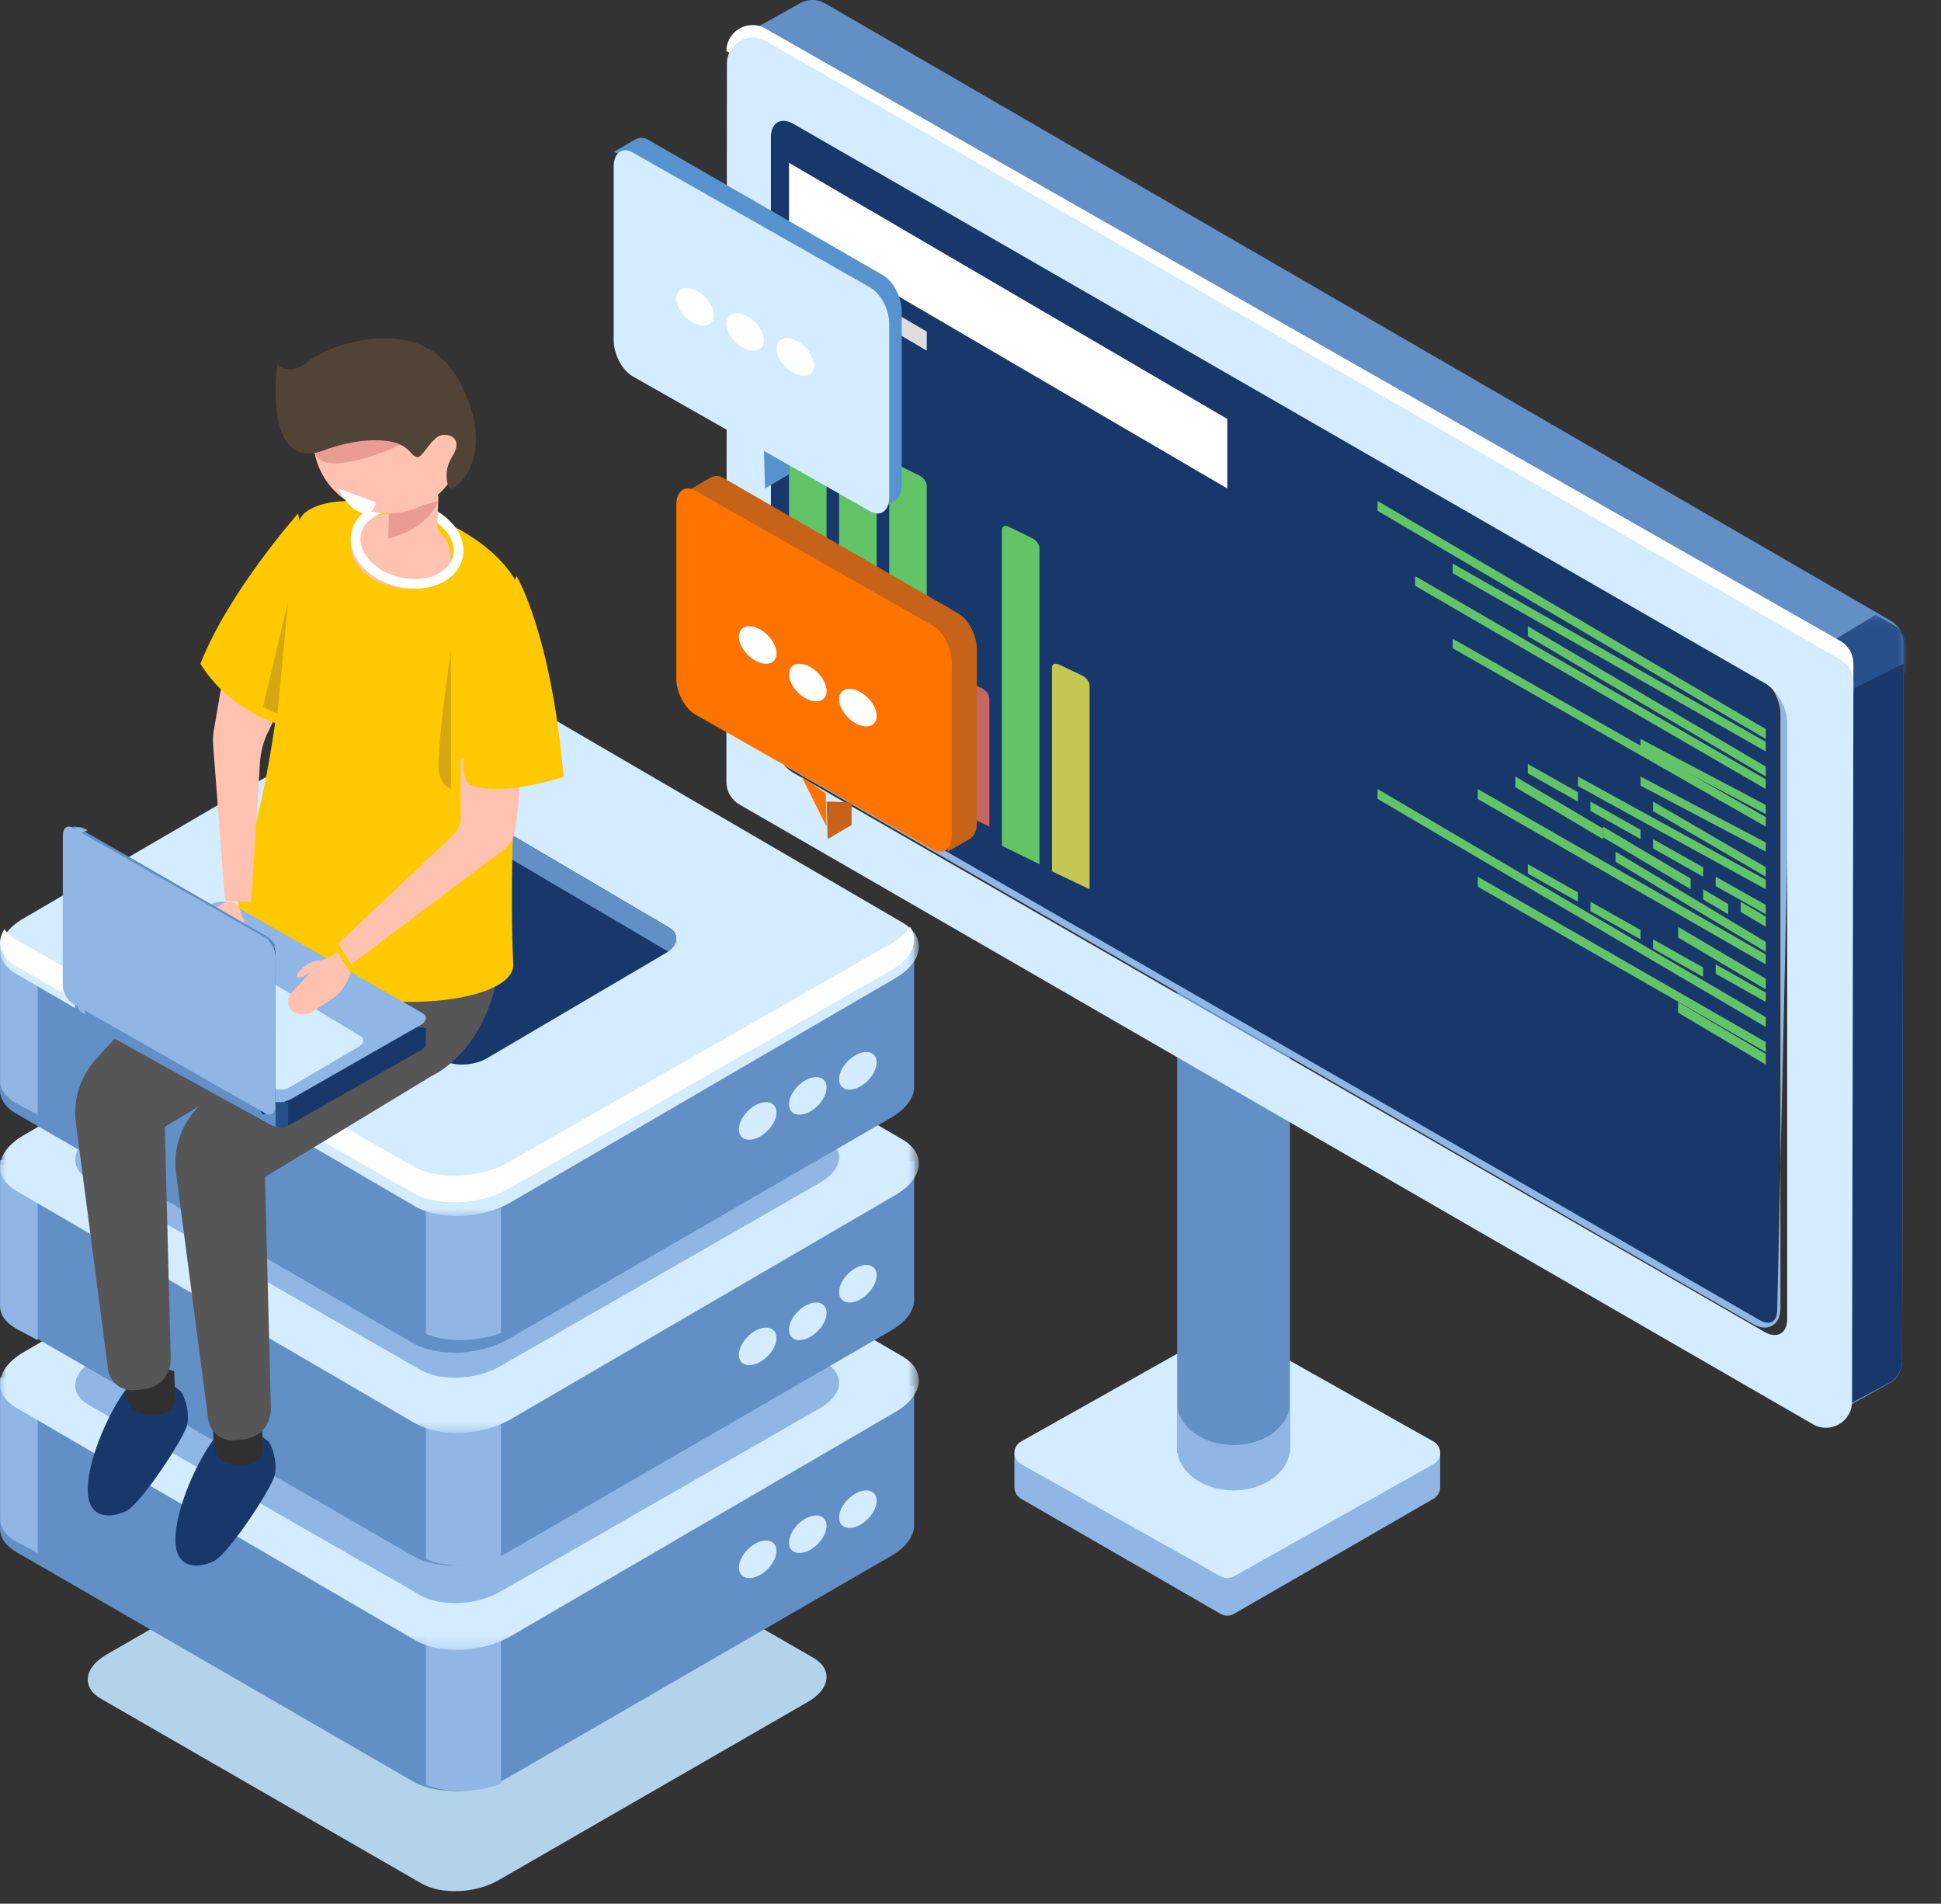<?xml version="1.0" encoding="UTF-8"?>
<svg width="155px" height="152px" viewBox="0 0 155 152" version="1.1" xmlns="http://www.w3.org/2000/svg" xmlns:xlink="http://www.w3.org/1999/xlink">
    <rect x="0" y="0" width="155" height="152" fill="#333333" stroke="none"/>
    <title>service block / art support</title>
    <defs>
        <polygon id="path-1" points="0.669 0.083 7.231 0.083 7.231 6.838 0.669 6.838"></polygon>
        <polygon id="path-3" points="0 0.976 73.368 0.976 73.368 43.734 0 43.734"></polygon>
        <polygon id="path-5" points="0 0.655 73.368 0.655 73.368 43.414 0 43.414"></polygon>
        <polygon id="path-7" points="0 0.335 73.368 0.335 73.368 43.093 0 43.093"></polygon>
    </defs>
    <g id="service-block-/-art-support" stroke="none" stroke-width="1" fill="none" fill-rule="evenodd">
        <g id="Group-255">
            <path d="M81.007,116 L81.007,118.74 C81.007,119.101 81.185,119.463 81.544,119.67 L97.469,128.857 C97.801,129.048 98.211,129.048 98.544,128.857 L114.469,119.67 C114.828,119.463 115.007,119.101 115.007,118.74 L115.007,116 L81.007,116 Z" id="Fill-1" fill="#8FB6E5"></path>
            <path d="M81.544,116.906 L97.469,125.86 C97.801,126.047 98.211,126.047 98.544,125.86 L114.469,116.906 C115.186,116.503 115.186,115.497 114.469,115.094 L98.544,106.14 C98.211,105.953 97.801,105.953 97.469,106.14 L81.544,115.094 C80.828,115.497 80.828,116.503 81.544,116.906" id="Fill-3" fill="#D4ECFF"></path>
            <polyline id="Fill-5" fill="#618FC6" points="94.007 116 94.007 77 103.007 77 103.007 116"></polyline>
            <path d="M94.007,112 C94.007,113.866 96.021,115.379 98.507,115.379 C100.992,115.379 103.007,113.866 103.007,112 L103.007,115.621 C103.007,117.487 100.992,119 98.507,119 C96.021,119 94.007,117.487 94.007,115.621" id="Fill-7" fill="#8FB6E5"></path>
            <path d="M150.975,49.559 L65.904,0.281 C65.175,-0.142 64.347,-0.06 63.732,0.347 L63.733,0.347 L59.007,2.983 C72.868,10.803 146.874,52.158 146.874,52.158 C146.874,52.158 147.72,99.701 146.298,113 L151.084,110.328 L151.084,110.328 C151.567,109.961 151.894,109.38 151.896,108.686 L152.007,51.357 C152.009,50.616 151.614,49.93 150.975,49.559" id="Fill-9" fill="#618FC6"></path>
            <path d="M140.211,53.915 C141.199,54.486 142.007,55.884 142.007,57.024 L142.007,104.72 C142.007,105.861 141.199,106.327 140.211,105.756 L62.802,61.084 C61.815,60.515 61.007,59.115 61.007,57.976 L61.007,10.28 C61.007,9.14 61.815,8.673 62.802,9.243 L140.211,53.915 Z" id="Fill-11" fill="#18386B"></path>
            <path d="M62.372,9.154 C62.246,9.154 62.132,9.182 62.033,9.24 C61.777,9.387 61.523,10.079 61.523,10.531 L61.523,57.974 C61.523,59.01 62.282,60.324 63.182,60.843 L140.519,105.405 C140.911,105.631 141.269,105.674 141.524,105.527 C141.778,105.379 141.92,105.049 141.92,104.597 L143.007,56.027 C143.007,54.99 142.247,53.676 141.349,53.158 L63.037,9.362 C62.797,9.224 62.571,9.154 62.372,9.154 M140.926,106 C140.637,106 140.324,105.908 140.003,105.722 L62.923,61.288 C61.867,60.679 61.007,59.191 61.007,57.974 L61.007,10.531 C61.007,9.887 61.239,9.397 61.661,9.155 C62.083,8.912 62.623,8.956 63.182,9.277 L140.261,53.712 C141.317,54.321 142.178,55.808 142.178,57.027 L142.178,104.47 C142.178,105.113 141.945,105.602 141.524,105.845 C141.344,105.95 141.142,106 140.926,106" id="Fill-13" fill="#8FB6E5"></path>
            <g id="Group-17" transform="translate(145.007, 49)">
                <mask id="mask-2" fill="white">
                    <use xlink:href="#path-1"></use>
                </mask>
                <g id="Clip-16"></g>
                <path d="M7.231,2.687 C7.232,1.955 6.842,1.277 6.208,0.911 L4.774,0.083 L0.669,2.584 L0.727,2.691 C1.64,3.2 2.142,3.479 2.142,3.479 C2.142,3.479 2.154,4.158 2.172,5.366 L2.969,6.838 L7.227,4.637 L7.231,2.687 Z" id="Fill-15" fill="#274F89" mask="url(#mask-2)"></path>
            </g>
            <path d="M146.674,55.645 C146.848,67.247 147.245,101.928 146.007,113 L151.039,110.314 L151.04,110.314 C151.547,109.944 151.891,109.361 151.893,108.664 L152.007,53 L146.674,55.645 Z" id="Fill-18" fill="#18386B"></path>
            <path d="M146.967,51.18 L61.127,2.281 C59.74,1.482 58.008,2.481 58.007,4.079 L144.351,52.711 C144.35,53.451 144.746,54.137 145.389,54.509 L144.589,112.717 C145.973,113.518 147.708,112.522 147.71,110.923 L148.007,52.983 C148.009,52.24 147.612,51.552 146.967,51.18" id="Fill-20" fill="#FFFFFF"></path>
            <path d="M142.718,105.319 C142.718,106.459 141.908,106.925 140.919,106.355 L63.362,61.706 C62.373,61.136 61.563,59.738 61.563,58.598 L61.563,10.927 C61.563,9.788 62.373,9.321 63.362,9.891 L140.919,54.54 C141.908,55.11 142.718,56.509 142.718,57.648 L142.718,105.319 Z M146.966,52.669 L61.172,3.281 C59.785,2.483 58.05,3.481 58.049,5.078 L58.007,62.435 C58.006,63.176 58.401,63.861 59.045,64.233 L144.77,113.718 C146.155,114.518 147.891,113.523 147.894,111.925 L148.007,54.471 C148.009,53.728 147.612,53.041 146.966,52.669 L146.966,52.669 Z" id="Fill-22" fill="#D4ECFF"></path>
            <path d="M66.007,59 L63.007,57.553 L63.007,30.294 C63.007,30.013 63.279,29.916 63.615,30.079 L65.406,30.943 C65.738,31.102 66.007,31.457 66.007,31.733 L66.007,59 Z" id="Fill-24" fill="#62C467"></path>
            <path d="M70.007,62 L67.007,60.528 L67.007,39.295 C67.007,39.013 67.276,38.917 67.607,39.079 L69.406,39.963 C69.738,40.125 70.007,40.486 70.007,40.767 L70.007,62 Z" id="Fill-26" fill="#62C467"></path>
            <path d="M74.007,64 L71.007,62.532 L71.007,37.294 C71.007,37.012 71.276,36.917 71.607,37.079 L73.406,37.96 C73.738,38.122 74.007,38.481 74.007,38.762 L74.007,64 Z" id="Fill-28" fill="#62C467"></path>
            <path d="M79.007,66 L76.007,64.551 L76.007,54.29 C76.007,54.012 76.276,53.918 76.607,54.078 L78.406,54.948 C78.738,55.108 79.007,55.462 79.007,55.74 L79.007,66 Z" id="Fill-30" fill="#C46762"></path>
            <path d="M83.007,69 L80.007,67.533 L80.007,42.293 C80.007,42.013 80.276,41.917 80.607,42.079 L82.406,42.959 C82.738,43.121 83.007,43.481 83.007,43.761 L83.007,69 Z" id="Fill-32" fill="#62C467"></path>
            <path d="M87.007,71 L84.007,69.57 L84.007,53.286 C84.007,53.013 84.276,52.919 84.607,53.076 L86.406,53.934 C86.738,54.091 87.007,54.442 87.007,54.716 L87.007,71 Z" id="Fill-34" fill="#C6C654"></path>
            <polygon id="Fill-36" fill="#FFFFFF" points="98.007 39 63.007 18.548 63.007 13 98.007 33.451"></polygon>
            <polygon id="Fill-38" fill="#DDDDDD" points="74.007 28 63.007 21.522 63.007 20 74.007 26.479"></polygon>
            <polygon id="Fill-40" fill="#62C467" points="110.007 40.786 141.007 59 141.007 58.216 110.007 40"></polygon>
            <polygon id="Fill-42" fill="#62C467" points="110.007 63.785 141.007 82 141.007 81.215 110.007 63"></polygon>
            <polygon id="Fill-44" fill="#62C467" points="116.007 45.766 141.007 60 141.007 59.234 116.007 45"></polygon>
            <polygon id="Fill-46" fill="#62C467" points="122.007 50.791 141.007 62 141.007 61.209 122.007 50"></polygon>
            <polygon id="Fill-48" fill="#62C467" points="113.007 46.773 141.007 63 141.007 62.227 113.007 46"></polygon>
            <polygon id="Fill-50" fill="#62C467" points="131.007 59.732 141.007 65 141.007 64.269 131.007 59"></polygon>
            <polygon id="Fill-52" fill="#62C467" points="131.007 62.732 141.007 68 141.007 67.269 131.007 62"></polygon>
            <polygon id="Fill-54" fill="#62C467" points="116.007 51.761 141.007 66 141.007 65.24 116.007 51"></polygon>
            <polygon id="Fill-56" fill="#62C467" points="134.007 74.855 141.007 79 141.007 78.146 134.007 74"></polygon>
            <polygon id="Fill-58" fill="#62C467" points="134.007 80.855 141.007 85 141.007 84.146 134.007 80"></polygon>
            <polygon id="Fill-60" fill="#62C467" points="132.007 64.761 141.007 70 141.007 69.239 132.007 64"></polygon>
            <polygon id="Fill-62" fill="#62C467" points="126.007 62.761 141.007 71 141.007 70.239 126.007 62"></polygon>
            <polygon id="Fill-64" fill="#62C467" points="137.007 70.749 141.007 73 141.007 72.253 137.007 70"></polygon>
            <polygon id="Fill-66" fill="#62C467" points="132.007 67.748 136.007 70 136.007 69.252 132.007 67"></polygon>
            <polygon id="Fill-68" fill="#62C467" points="127.007 64.748 131.007 67 131.007 66.253 127.007 64"></polygon>
            <polygon id="Fill-70" fill="#62C467" points="122.007 61.748 126.007 64 126.007 63.253 122.007 61"></polygon>
            <polygon id="Fill-72" fill="#62C467" points="137.007 77.748 141.007 80 141.007 79.253 137.007 77"></polygon>
            <polygon id="Fill-74" fill="#62C467" points="132.007 75.748 136.007 78 136.007 77.253 132.007 75"></polygon>
            <polygon id="Fill-76" fill="#62C467" points="127.007 72.749 131.007 75 131.007 74.253 127.007 72"></polygon>
            <polygon id="Fill-78" fill="#62C467" points="122.007 69.748 126.007 72 126.007 71.253 122.007 69"></polygon>
            <polygon id="Fill-80" fill="#62C467" points="139.007 72.817 141.007 74 141.007 73.184 139.007 72"></polygon>
            <polygon id="Fill-82" fill="#62C467" points="136.007 71.817 138.007 73 138.007 72.184 136.007 71"></polygon>
            <polygon id="Fill-84" fill="#62C467" points="128.007 66.851 135.007 71 135.007 70.149 128.007 66"></polygon>
            <polygon id="Fill-86" fill="#62C467" points="121.007 62.852 128.007 67 128.007 66.148 121.007 62"></polygon>
            <polygon id="Fill-88" fill="#62C467" points="129.007 68.799 141.007 76 141.007 75.202 129.007 68"></polygon>
            <polygon id="Fill-90" fill="#62C467" points="118.007 63.793 141.007 77 141.007 76.208 118.007 63"></polygon>
            <polygon id="Fill-92" fill="#62C467" points="118.007 70.792 141.007 84 141.007 83.208 118.007 70"></polygon>
            <path d="M33.663,150.389 L8.067,135.638 C6.496,134.734 6.693,133.152 8.507,132.108 L33.222,117.865 C35.036,116.82 37.78,116.706 39.351,117.611 L64.946,132.362 C66.517,133.266 66.32,134.848 64.506,135.893 L39.792,150.135 C37.978,151.18 35.234,151.294 33.663,150.389" id="Fill-94" fill="#B2D3EA"></path>
            <path d="M73.001,121.618 L73.001,121.618 L73.001,110.671 L48.495,110.657 L40.026,105.759 C38.081,104.635 34.685,104.776 32.441,106.073 L24.538,110.645 L0.011,110.631 L0.011,121.889 C-0.044,122.65 0.38,123.384 1.314,123.924 L32.987,142.241 C34.931,143.365 38.326,143.224 40.571,141.927 L71.154,124.24 C72.449,123.491 73.074,122.521 73.001,121.618" id="Fill-96" fill="#618FC6"></path>
            <path d="M37.007,105 C35.564,105.034 34.068,105.394 32.886,106.068 L24.875,110.64 L0.011,110.625 L0.011,121.886 C-0.044,122.647 0.386,123.382 1.332,123.923 L33.439,142.244 C34.386,142.784 35.672,143.03 37.007,142.997 L37.007,105 Z" id="Fill-98" fill="#618FC6"></path>
            <path d="M3.007,110.002 L0.012,110 L0.012,121.143 C-0.048,121.896 0.409,122.623 1.417,123.157 L3.007,124 L3.007,110.002 Z" id="Fill-100" fill="#8FB6E5"></path>
            <path d="M34.007,142.497 C35.666,143.197 38.066,143.158 40.007,142.43 L40.007,130 L34.007,130 L34.007,142.497 Z" id="Fill-102" fill="#8FB6E5"></path>
            <g id="Group-106" transform="translate(0.007, 88)">
                <mask id="mask-4" fill="white">
                    <use xlink:href="#path-3"></use>
                </mask>
                <g id="Clip-105"></g>
                <path d="M33.147,42.965 L1.319,24.416 C-0.635,23.278 -0.39,21.289 1.866,19.974 L32.599,2.063 C34.854,0.748 38.267,0.607 40.221,1.744 L72.049,20.294 C74.002,21.432 73.757,23.42 71.502,24.736 L40.768,42.646 C38.513,43.961 35.101,44.103 33.147,42.965" id="Fill-104" fill="#D4ECFF" mask="url(#mask-4)"></path>
            </g>
            <path d="M33.567,127.371 L7.103,112.188 C5.479,111.255 5.682,109.627 7.558,108.552 L33.11,93.89 C34.986,92.814 37.823,92.697 39.447,93.629 L65.91,108.813 C67.535,109.745 67.33,111.372 65.456,112.449 L39.903,127.109 C38.028,128.186 35.191,128.303 33.567,127.371" id="Fill-107" fill="#8FB6E5"></path>
            <path d="M62.007,123.83 C62.007,124.571 61.335,125.471 60.507,125.841 C59.678,126.212 59.007,125.911 59.007,125.171 C59.007,124.43 59.678,123.529 60.507,123.159 C61.335,122.788 62.007,123.088 62.007,123.83" id="Fill-109" fill="#D4ECFF"></path>
            <path d="M66.007,121.829 C66.007,122.57 65.335,123.471 64.507,123.841 C63.679,124.212 63.007,123.911 63.007,123.171 C63.007,122.43 63.679,121.529 64.507,121.159 C65.335,120.788 66.007,121.088 66.007,121.829" id="Fill-111" fill="#D4ECFF"></path>
            <path d="M70.007,119.829 C70.007,120.571 69.335,121.471 68.506,121.841 C67.678,122.212 67.007,121.912 67.007,121.171 C67.007,120.429 67.678,119.529 68.506,119.159 C69.335,118.788 70.007,119.088 70.007,119.829" id="Fill-113" fill="#D4ECFF"></path>
            <path d="M73.001,103.618 L73.001,103.618 L73.001,92.672 L48.495,92.657 L40.026,87.76 C38.081,86.634 34.685,86.776 32.441,88.074 L24.538,92.644 L0.011,92.63 L0.011,103.889 C-0.044,104.649 0.38,105.384 1.314,105.923 L32.987,124.241 C34.931,125.365 38.326,125.225 40.571,123.926 L71.154,106.24 C72.449,105.491 73.074,104.521 73.001,103.618" id="Fill-115" fill="#618FC6"></path>
            <path d="M37.007,87 C35.564,87.034 34.068,87.394 32.886,88.069 L24.875,92.639 L0.011,92.625 L0.011,103.887 C-0.044,104.648 0.386,105.382 1.332,105.922 L33.439,124.243 C34.386,124.784 35.672,125.029 37.007,124.997 L37.007,87 Z" id="Fill-117" fill="#618FC6"></path>
            <path d="M3.007,93.002 L0.012,93 L0.012,104.143 C-0.048,104.896 0.409,105.622 1.417,106.156 L3.007,107 L3.007,93.002 Z" id="Fill-119" fill="#8FB6E5"></path>
            <path d="M34.007,124.497 C35.666,125.197 38.066,125.159 40.007,124.431 L40.007,112 L34.007,112 L34.007,124.497 Z" id="Fill-121" fill="#8FB6E5"></path>
            <g id="Group-125" transform="translate(0.007, 71)">
                <mask id="mask-6" fill="white">
                    <use xlink:href="#path-5"></use>
                </mask>
                <g id="Clip-124"></g>
                <path d="M33.147,42.645 L1.319,24.095 C-0.635,22.957 -0.39,20.968 1.866,19.653 L32.599,1.742 C34.854,0.428 38.267,0.286 40.221,1.424 L72.049,19.973 C74.002,21.112 73.757,23.1 71.502,24.415 L40.768,42.325 C38.513,43.641 35.101,43.783 33.147,42.645" id="Fill-123" fill="#D4ECFF" mask="url(#mask-6)"></path>
            </g>
            <path d="M33.567,109.371 L7.103,94.187 C5.479,93.255 5.682,91.627 7.558,90.551 L33.11,75.89 C34.986,74.814 37.823,74.698 39.447,75.628 L65.91,90.813 C67.535,91.744 67.33,93.373 65.456,94.448 L39.903,109.11 C38.028,110.185 35.191,110.303 33.567,109.371" id="Fill-126" fill="#8FB6E5"></path>
            <path d="M62.007,106.829 C62.007,107.57 61.335,108.471 60.507,108.841 C59.678,109.212 59.007,108.911 59.007,108.171 C59.007,107.43 59.678,106.529 60.507,106.159 C61.335,105.788 62.007,106.088 62.007,106.829" id="Fill-128" fill="#D4ECFF"></path>
            <path d="M66.007,104.829 C66.007,105.571 65.335,106.471 64.507,106.841 C63.679,107.212 63.007,106.912 63.007,106.171 C63.007,105.429 63.679,104.529 64.507,104.159 C65.335,103.788 66.007,104.088 66.007,104.829" id="Fill-130" fill="#D4ECFF"></path>
            <path d="M70.007,101.83 C70.007,102.571 69.335,103.471 68.506,103.841 C67.678,104.212 67.007,103.911 67.007,103.171 C67.007,102.43 67.678,101.529 68.506,101.159 C69.335,100.788 70.007,101.088 70.007,101.83" id="Fill-132" fill="#D4ECFF"></path>
            <path d="M73.001,86.618 L73.001,86.618 L73.001,75.671 L48.495,75.657 L40.026,70.759 C38.081,69.635 34.685,69.776 32.441,71.073 L24.538,75.645 L0.011,75.631 L0.011,86.889 C-0.044,87.65 0.38,88.384 1.314,88.924 L32.987,107.241 C34.931,108.365 38.326,108.224 40.571,106.927 L71.154,89.24 C72.449,88.491 73.074,87.521 73.001,86.618" id="Fill-134" fill="#618FC6"></path>
            <path d="M37.007,70 C35.564,70.034 34.068,70.394 32.886,71.068 L24.875,75.64 L0.011,75.625 L0.011,86.886 C-0.044,87.647 0.386,88.382 1.332,88.923 L33.439,107.244 C34.386,107.784 35.672,108.03 37.007,107.997 L37.007,70 Z" id="Fill-136" fill="#618FC6"></path>
            <path d="M3.007,75.001 L0.012,75 L0.012,86.143 C-0.048,86.896 0.409,87.623 1.417,88.157 L3.007,89 L3.007,75.001 Z" id="Fill-138" fill="#8FB6E5"></path>
            <path d="M34.007,106.497 C35.666,107.197 38.066,107.158 40.007,106.43 L40.007,94 L34.007,94 L34.007,106.497 Z" id="Fill-140" fill="#8FB6E5"></path>
            <g id="Group-144" transform="translate(0.007, 54)">
                <mask id="mask-8" fill="white">
                    <use xlink:href="#path-7"></use>
                </mask>
                <g id="Clip-143"></g>
                <path d="M33.147,42.325 L1.319,23.775 C-0.635,22.636 -0.39,20.647 1.866,19.333 L32.599,1.422 C34.854,0.107 38.267,-0.035 40.221,1.104 L72.049,19.654 C74.002,20.791 73.757,22.78 71.502,24.096 L40.768,42.006 C38.513,43.32 35.101,43.463 33.147,42.325" id="Fill-142" fill="#D4ECFF" mask="url(#mask-8)"></path>
            </g>
            <path d="M71.155,75.352 L40.573,92.813 C38.329,94.094 34.934,94.234 32.99,93.124 L1.319,75.04 C0.885,74.793 0.567,74.503 0.349,74.19 C-0.319,75.252 -0.016,76.405 1.319,77.167 L32.99,95.251 C34.934,96.361 38.329,96.221 40.573,94.94 L71.155,77.479 C72.899,76.483 73.429,75.091 72.669,74 C72.364,74.485 71.858,74.951 71.155,75.352" id="Fill-145" fill="#FFFFFF"></path>
            <path d="M62.007,88.83 C62.007,89.571 61.335,90.471 60.507,90.841 C59.678,91.212 59.007,90.911 59.007,90.171 C59.007,89.43 59.678,88.529 60.507,88.159 C61.335,87.788 62.007,88.088 62.007,88.83" id="Fill-147" fill="#D4ECFF"></path>
            <path d="M66.007,86.829 C66.007,87.571 65.335,88.47 64.507,88.841 C63.679,89.212 63.007,88.911 63.007,88.171 C63.007,87.43 63.679,86.529 64.507,86.159 C65.335,85.788 66.007,86.088 66.007,86.829" id="Fill-149" fill="#D4ECFF"></path>
            <path d="M70.007,84.829 C70.007,85.571 69.335,86.471 68.506,86.841 C67.678,87.212 67.007,86.912 67.007,86.171 C67.007,85.429 67.678,84.529 68.506,84.159 C69.335,83.788 70.007,84.088 70.007,84.829" id="Fill-151" fill="#D4ECFF"></path>
            <path d="M35.368,84.64 L20.618,75.964 C19.712,75.431 19.827,74.502 20.872,73.887 L35.114,65.509 C36.159,64.893 37.74,64.827 38.645,65.36 L53.395,74.036 C54.301,74.568 54.187,75.499 53.142,76.113 L38.9,84.491 C37.854,85.106 36.273,85.173 35.368,84.64" id="Fill-153" fill="#18386B"></path>
            <path d="M36.266,76.947 L34.097,75.645 C33.963,75.565 33.98,75.425 34.134,75.333 L36.228,74.077 C36.382,73.985 36.615,73.973 36.748,74.054 L38.917,75.355 C39.049,75.436 39.033,75.576 38.88,75.668 L36.785,76.923 C36.632,77.015 36.399,77.026 36.266,76.947" id="Fill-155" fill="#D4ECFF"></path>
            <path d="M20.618,75.975 L20.66,76 C20.729,75.951 20.792,75.899 20.872,75.852 L35.116,67.465 C36.162,66.849 37.743,66.782 38.649,67.315 L53.359,75.977 C54.193,75.367 54.237,74.539 53.401,74.045 L38.649,65.361 C37.743,64.826 36.162,64.894 35.116,65.509 L20.872,73.897 C19.826,74.511 19.712,75.442 20.618,75.975" id="Fill-157" fill="#618FC6"></path>
            <path d="M20.387,114.354 C20.387,114.354 18.351,113.276 17.101,114.882 C15.85,116.487 14.063,120.277 14.008,122.838 C13.952,125.4 15.937,125.227 17.117,124.621 C18.297,124.015 21.745,118.763 21.954,117.733 C22.162,116.704 21.708,115.314 21.375,115.041 C21.044,114.769 20.387,114.354 20.387,114.354" id="Fill-159" fill="#18386B"></path>
            <path d="M20.91,113.489 L21.005,115.611 C21.025,116.063 20.798,116.493 20.402,116.716 C20.042,116.92 19.519,117.075 18.812,116.962 C17.259,116.713 17.12,116.272 17.009,114.152 C16.899,112.03 20.91,113.489 20.91,113.489" id="Fill-161" fill="#303030"></path>
            <path d="M13.387,110.354 C13.387,110.354 11.351,109.276 10.101,110.882 C8.85,112.487 7.063,116.277 7.008,118.838 C6.952,121.4 8.937,121.227 10.118,120.621 C11.298,120.015 14.746,114.763 14.954,113.733 C15.163,112.704 14.708,111.314 14.376,111.041 C14.044,110.769 13.387,110.354 13.387,110.354" id="Fill-163" fill="#18386B"></path>
            <path d="M13.91,109.489 L14.005,111.611 C14.025,112.063 13.797,112.493 13.402,112.716 C13.042,112.92 12.519,113.075 11.812,112.962 C10.259,112.714 10.12,112.272 10.009,110.152 C9.898,108.03 13.91,109.489 13.91,109.489" id="Fill-165" fill="#303030"></path>
            <path d="M31.962,69.149 C31.343,59.011 21.039,70.642 21.039,70.642 L13.987,77.589 L7.637,84.602 C6.397,85.972 5.82,87.82 6.06,89.657 L8.628,109.32 C8.755,110.291 9.582,111.007 10.557,111 C10.831,110.997 11.147,110.972 11.507,110.916 C13.799,110.557 13.63,108.367 13.63,108.367 L13.161,89.976 L26.496,81.894 C26.496,81.894 32.582,79.289 31.962,69.149" id="Fill-167" fill="#565656"></path>
            <path d="M39.962,73.149 C39.343,63.01 29.039,74.642 29.039,74.642 L21.987,81.589 L15.637,88.602 C14.397,89.972 13.82,91.821 14.06,93.658 L16.628,113.321 C16.755,114.292 17.582,115.008 18.557,115 C18.831,114.998 19.147,114.973 19.507,114.917 C21.799,114.558 21.63,112.367 21.63,112.367 L21.161,93.976 L34.496,85.894 C34.496,85.894 40.582,83.289 39.962,73.149" id="Fill-169" fill="#565656"></path>
            <path d="M34.259,41.116 C42.165,44.335 42.006,48.925 42.006,48.925 C42.006,48.925 40.457,65.753 40.986,76.991 C41.207,81.688 15.573,82.048 19.395,69.514 C23.903,54.736 22.214,42.771 24.323,40.967 C26.434,39.163 32.214,40.283 34.259,41.116" id="Fill-171" fill="#FFC900"></path>
            <path d="M35.936,44.991 C35.524,46.554 33.432,47.377 31.262,46.831 C29.091,46.284 27.665,44.573 28.078,43.009 C28.488,41.447 30.581,40.622 32.752,41.169 C34.922,41.716 36.348,43.427 35.936,44.991" id="Fill-173" fill="#FFC2B0"></path>
            <path d="M31.887,40.763 C30.385,40.763 29.129,41.455 28.84,42.565 C28.471,43.983 29.815,45.556 31.836,46.071 C32.836,46.325 33.844,46.283 34.676,45.953 C35.467,45.637 35.998,45.098 36.172,44.433 C36.345,43.768 36.143,43.041 35.605,42.388 C35.039,41.701 34.176,41.182 33.175,40.927 C32.737,40.817 32.303,40.763 31.887,40.763 M33.12,47 C32.635,47 32.137,46.937 31.643,46.812 C29.208,46.192 27.616,44.2 28.09,42.375 C28.567,40.548 30.934,39.566 33.368,40.186 C34.527,40.483 35.534,41.091 36.204,41.904 C36.902,42.752 37.157,43.717 36.921,44.623 C36.685,45.53 35.991,46.255 34.966,46.662 C34.401,46.887 33.772,47 33.12,47" id="Fill-175" fill="#FFFFFF"></path>
            <path d="M31.075,40.433 C31.075,40.433 31.143,40.722 31.007,43 C30.965,43.716 33.7,44.386 34.408,43.737 C35.115,43.088 34.832,42.415 35.002,39.976 C35.172,37.539 31.075,40.433 31.075,40.433" id="Fill-177" fill="#FFC2B0"></path>
            <path d="M35.007,40 C35.007,40 34.332,42.169 31.007,43 L31.057,41.029 L35.007,40 Z" id="Fill-179" fill="#EA9C92"></path>
            <path d="M36.814,33.498 C37.644,36.706 35.716,39.978 32.509,40.808 C29.301,41.637 26.029,39.708 25.199,36.501 C24.37,33.294 26.297,30.022 29.505,29.193 C32.713,28.363 35.985,30.291 36.814,33.498" id="Fill-181" fill="#FFC2B0"></path>
            <path d="M32.007,35.508 C32.007,35.508 28.891,36.982 26.734,37 C24.576,37.017 25.051,35.022 25.051,35.022 L31.456,34 L32.007,35.508 Z" id="Fill-183" fill="#EA9C92"></path>
            <path d="M25.814,35.978 C25.814,35.978 28.73,34.77 31.29,35.273 C31.891,35.392 32.448,35.706 32.836,36.169 C32.963,36.321 33.123,36.46 33.304,36.499 C33.758,36.6 34.501,34.764 35.383,34.722 C36.264,34.68 36.853,35.29 36.13,36.418 C35.406,37.547 35.651,38.811 35.984,38.991 C36.316,39.173 39.846,36.537 36.733,30.524 C33.62,24.512 25.712,27.75 24.483,28.969 C24.483,28.969 23.186,30.07 22.133,29.089 C22.133,29.089 20.951,37.716 25.814,35.978" id="Fill-185" fill="#514335"></path>
            <path d="M36.787,60.638 L36.787,65.271 C36.787,65.803 36.571,66.31 36.193,66.667 L27.007,75.347 L28.051,77 L40.182,67.883 C40.748,67.457 41.113,66.802 41.186,66.081 L42.007,58 L36.787,60.638 Z" id="Fill-187" fill="#FFC2B0"></path>
            <path d="M41.244,46 C41.244,46 43.986,50.41 45.007,62.017 C45.007,62.017 40.324,63.638 37.666,62.717 C35.009,61.798 41.244,46 41.244,46" id="Fill-189" fill="#FFC900"></path>
            <path d="M36.007,52 C36.007,52 35.061,58.251 35.007,61.189 C34.993,61.997 35.392,62.725 36.007,63 L36.007,52 Z" id="Fill-191" fill="#D6A712"></path>
            <path d="M34.006,82.089 L31.923,81.818 L18.477,74.166 C18.046,73.92 17.293,73.951 16.795,74.234 L7.267,79.656 L6.007,79.491 L6.007,80.727 L6.008,80.727 C6.001,80.89 6.094,81.046 6.297,81.162 L21.536,89.835 C21.967,90.08 22.72,90.049 23.218,89.765 L33.594,83.862 C33.875,83.703 34.014,83.497 34.006,83.305 L34.006,82.089 Z" id="Fill-193" fill="#18386B"></path>
            <path d="M24.007,77.532 L23.046,77 L12.481,77 L7.274,79.881 L6.007,79.72 L6.007,80.929 L6.008,80.929 C6,81.089 6.094,81.242 6.298,81.355 L21.627,89.839 C21.856,89.966 22.175,90.017 22.499,89.995 L24.007,77.532 Z" id="Fill-195" fill="#618FC6"></path>
            <path d="M6.783,79.08 L6.231,79 L6.231,80.355 L6.232,80.355 C6.224,80.533 6.317,80.705 6.517,80.833 L6.783,81 L6.783,79.08 Z" id="Fill-197" fill="#8FB6E5"></path>
            <path d="M22.007,89.917 C22.293,90.051 22.701,90.021 23.007,89.84 L23.007,88 L22.007,88 L22.007,89.917 Z" id="Fill-199" fill="#274F89"></path>
            <path d="M21.537,87.834 L6.298,79.125 C5.866,78.878 5.921,78.448 6.418,78.164 L16.795,72.235 C17.293,71.951 18.046,71.92 18.477,72.166 L33.716,80.875 C34.146,81.122 34.093,81.551 33.595,81.837 L23.219,87.765 C22.721,88.049 21.968,88.08 21.537,87.834" id="Fill-201" fill="#8FB6E5"></path>
            <path d="M21.783,86.856 L9.246,79.279 C8.891,79.064 8.936,78.691 9.346,78.443 L14.847,75.205 C15.257,74.957 15.876,74.93 16.231,75.145 L28.767,82.721 C29.122,82.936 29.078,83.31 28.668,83.557 L23.167,86.795 C22.757,87.043 22.137,87.069 21.783,86.856" id="Fill-203" fill="#D4ECFF"></path>
            <path d="M17.221,72.508 L17.082,73.52 C16.964,74.381 16.985,75.258 17.143,76.113 L17.309,77.004 C17.402,77.507 17.766,77.896 18.228,77.989 C18.59,78.06 18.931,77.783 18.971,77.385 L19.192,75.223 C19.192,75.223 19.7,75.947 19.944,75.947 C20.189,75.947 19.67,73.783 19.117,72.558 C18.564,71.332 17.221,72.508 17.221,72.508" id="Fill-205" fill="#FFC2B0"></path>
            <path d="M23.007,55.183 L21.412,58.43 C21.036,59.198 20.814,60.036 20.76,60.895 L20.068,72 L17.972,71.949 L17.021,59.477 C16.991,59.092 17.009,58.706 17.074,58.325 L18.161,52 L23.007,55.183 Z" id="Fill-207" fill="#FFC2B0"></path>
            <path d="M21.016,89 L19.758,87.363 L6.523,79.727 C6.099,79.482 5.755,78.826 5.756,78.261 L5.767,67.463 L5.007,66.474 L5.721,66.061 L5.722,66.062 C5.859,65.974 6.041,65.976 6.242,66.091 L21.24,74.746 C21.664,74.99 22.008,75.647 22.007,76.211 L21.994,87.97 C21.994,88.288 21.885,88.508 21.714,88.598 L21.016,89 Z" id="Fill-209" fill="#18386B"></path>
            <path d="M11.946,83 L10.995,82.451 L5.771,73.415 L5.776,67.48 L5.007,66.479 L5.73,66.062 L5.731,66.063 C5.87,65.974 6.054,65.976 6.257,66.092 L21.435,74.846 C21.662,74.977 21.865,75.224 22.007,75.512 L11.946,83 Z" id="Fill-211" fill="#618FC6"></path>
            <path d="M5.457,66.959 L5.007,66.517 L5.96,66.102 L5.961,66.103 C6.145,66.014 6.387,66.016 6.654,66.132 L7.007,66.285 L5.457,66.959 Z" id="Fill-213" fill="#8FB6E5"></path>
            <path d="M21.429,75 C21.736,75.258 21.974,75.748 22.007,76.198 L20.654,77 L20.007,75.844 L21.429,75 Z" id="Fill-215" fill="#274F89"></path>
            <path d="M21.219,74.885 L5.811,66.093 C5.374,65.845 5.021,66.109 5.02,66.681 L5.007,78.627 C5.006,79.2 5.359,79.867 5.794,80.115 L21.204,88.906 C21.639,89.155 21.993,88.892 21.993,88.319 L22.007,76.374 C22.008,75.799 21.654,75.133 21.219,74.885" id="Fill-217" fill="#8FB6E5"></path>
            <path d="M28.007,77.735 L27.764,78.271 C27.484,78.888 27.044,79.407 26.496,79.766 L24.99,80.754 C24.522,81.062 23.928,81.087 23.452,80.793 C23.435,80.782 23.418,80.77 23.401,80.759 C22.922,80.44 22.879,79.708 23.273,79.277 L24.847,77.555 C24.847,77.555 23.962,78.276 23.716,77.986 C23.533,77.773 24.572,76.734 25.37,76.701 C26.168,76.666 26.94,76 26.94,76 L28.007,77.735 Z" id="Fill-219" fill="#FFC2B0"></path>
            <path d="M23.805,41 C23.805,41 18.248,47.254 16.007,52.994 C16.007,52.994 17.907,56.535 22.558,57.925 C27.209,59.314 23.805,41 23.805,41" id="Fill-221" fill="#FFC900"></path>
            <path d="M22.158,57 L23.007,48 L21.007,56.433 C21.363,56.637 21.749,56.826 22.158,57" id="Fill-223" fill="#D6A712"></path>
            <path d="M27.007,39 C27.007,39 27.731,40.531 28.786,40.922 C29.842,41.313 30.007,40.109 30.007,40.109" id="Fill-225" fill="#FFFFFF"></path>
            <polygon id="Fill-227" fill="#C66318" points="66.093 67 68.007 65.868 68.007 64.061 66.007 64"></polygon>
            <path d="M76.501,48.967 L57.788,38.174 C57.418,37.961 57.083,37.953 56.821,38.097 C56.821,38.095 56.822,38.086 56.822,38.086 L55.007,39.133 C55.007,39.133 55.81,39.425 56.282,39.598 L56.282,53.212 C56.282,54.32 56.956,55.606 57.788,56.086 L75.674,66.402 L75.674,68 L77.508,66.944 L77.498,66.94 C77.808,66.753 78.007,66.338 78.007,65.742 L78.007,51.841 C78.007,50.735 77.333,49.447 76.501,48.967" id="Fill-229" fill="#C66318"></path>
            <path d="M74.482,67.82 L64.235,61.997 L55.531,57.051 C54.689,56.573 54.007,55.289 54.007,54.183 L54.007,40.315 C54.007,39.209 54.689,38.701 55.531,39.18 L74.482,49.949 C75.324,50.428 76.007,51.711 76.007,52.816 L76.007,66.685 C76.007,67.791 75.324,68.298 74.482,67.82" id="Fill-231" fill="#FF7300"></path>
            <path d="M62.007,52.171 C62.007,52.912 61.336,53.212 60.507,52.841 C59.679,52.471 59.007,51.571 59.007,50.83 C59.007,50.088 59.679,49.789 60.507,50.158 C61.336,50.53 62.007,51.429 62.007,52.171" id="Fill-233" fill="#FFFFFF"></path>
            <path d="M66.007,55.17 C66.007,55.912 65.336,56.212 64.507,55.841 C63.678,55.471 63.007,54.571 63.007,53.83 C63.007,53.088 63.678,52.789 64.507,53.158 C65.336,53.53 66.007,54.43 66.007,55.17" id="Fill-235" fill="#FFFFFF"></path>
            <path d="M70.007,57.171 C70.007,57.911 69.336,58.212 68.507,57.841 C67.679,57.471 67.007,56.57 67.007,55.829 C67.007,55.088 67.679,54.788 68.507,55.159 C69.336,55.529 70.007,56.43 70.007,57.171" id="Fill-237" fill="#FFFFFF"></path>
            <polygon id="Fill-239" fill="#FF7300" points="66.007 66 65.942 63.355 64.007 62"></polygon>
            <polygon id="Fill-241" fill="#5793CE" points="61.093 39 63.007 37.868 63.007 36.062 61.007 36"></polygon>
            <path d="M70.501,21.968 L51.788,11.174 C51.418,10.962 51.083,10.954 50.821,11.096 C50.821,11.095 50.822,11.085 50.822,11.085 L49.007,12.132 C49.007,12.132 49.81,12.425 50.282,12.598 L50.282,26.212 C50.282,27.319 50.956,28.606 51.788,29.086 L69.674,39.402 L69.674,41 L71.508,39.944 L71.498,39.941 C71.808,39.753 72.007,39.338 72.007,38.742 L72.007,24.842 C72.007,23.734 71.333,22.447 70.501,21.968" id="Fill-243" fill="#5793CE"></path>
            <path d="M69.482,40.821 L59.235,34.997 L50.531,30.051 C49.689,29.573 49.007,28.289 49.007,27.184 L49.007,13.315 C49.007,12.209 49.689,11.701 50.531,12.18 L69.482,22.948 C70.324,23.428 71.007,24.712 71.007,25.816 L71.007,39.686 C71.007,40.791 70.324,41.298 69.482,40.821" id="Fill-245" fill="#D4ECFF"></path>
            <path d="M57.007,25.171 C57.007,25.911 56.336,26.212 55.507,25.841 C54.679,25.471 54.007,24.57 54.007,23.829 C54.007,23.088 54.679,22.788 55.507,23.159 C56.336,23.529 57.007,24.43 57.007,25.171" id="Fill-247" fill="#FFFFFF"></path>
            <path d="M61.007,27.171 C61.007,27.912 60.336,28.212 59.507,27.841 C58.678,27.471 58.007,26.57 58.007,25.829 C58.007,25.089 58.678,24.788 59.507,25.159 C60.336,25.529 61.007,26.43 61.007,27.171" id="Fill-249" fill="#FFFFFF"></path>
            <path d="M65.007,29.171 C65.007,29.912 64.336,30.212 63.507,29.841 C62.679,29.471 62.007,28.57 62.007,27.83 C62.007,27.089 62.679,26.788 63.507,27.159 C64.336,27.529 65.007,28.43 65.007,29.171" id="Fill-251" fill="#FFFFFF"></path>
            <polygon id="Fill-253" fill="#D4ECFF" points="61.007 39 60.942 36.355 59.007 35"></polygon>
        </g>
    </g>
</svg>